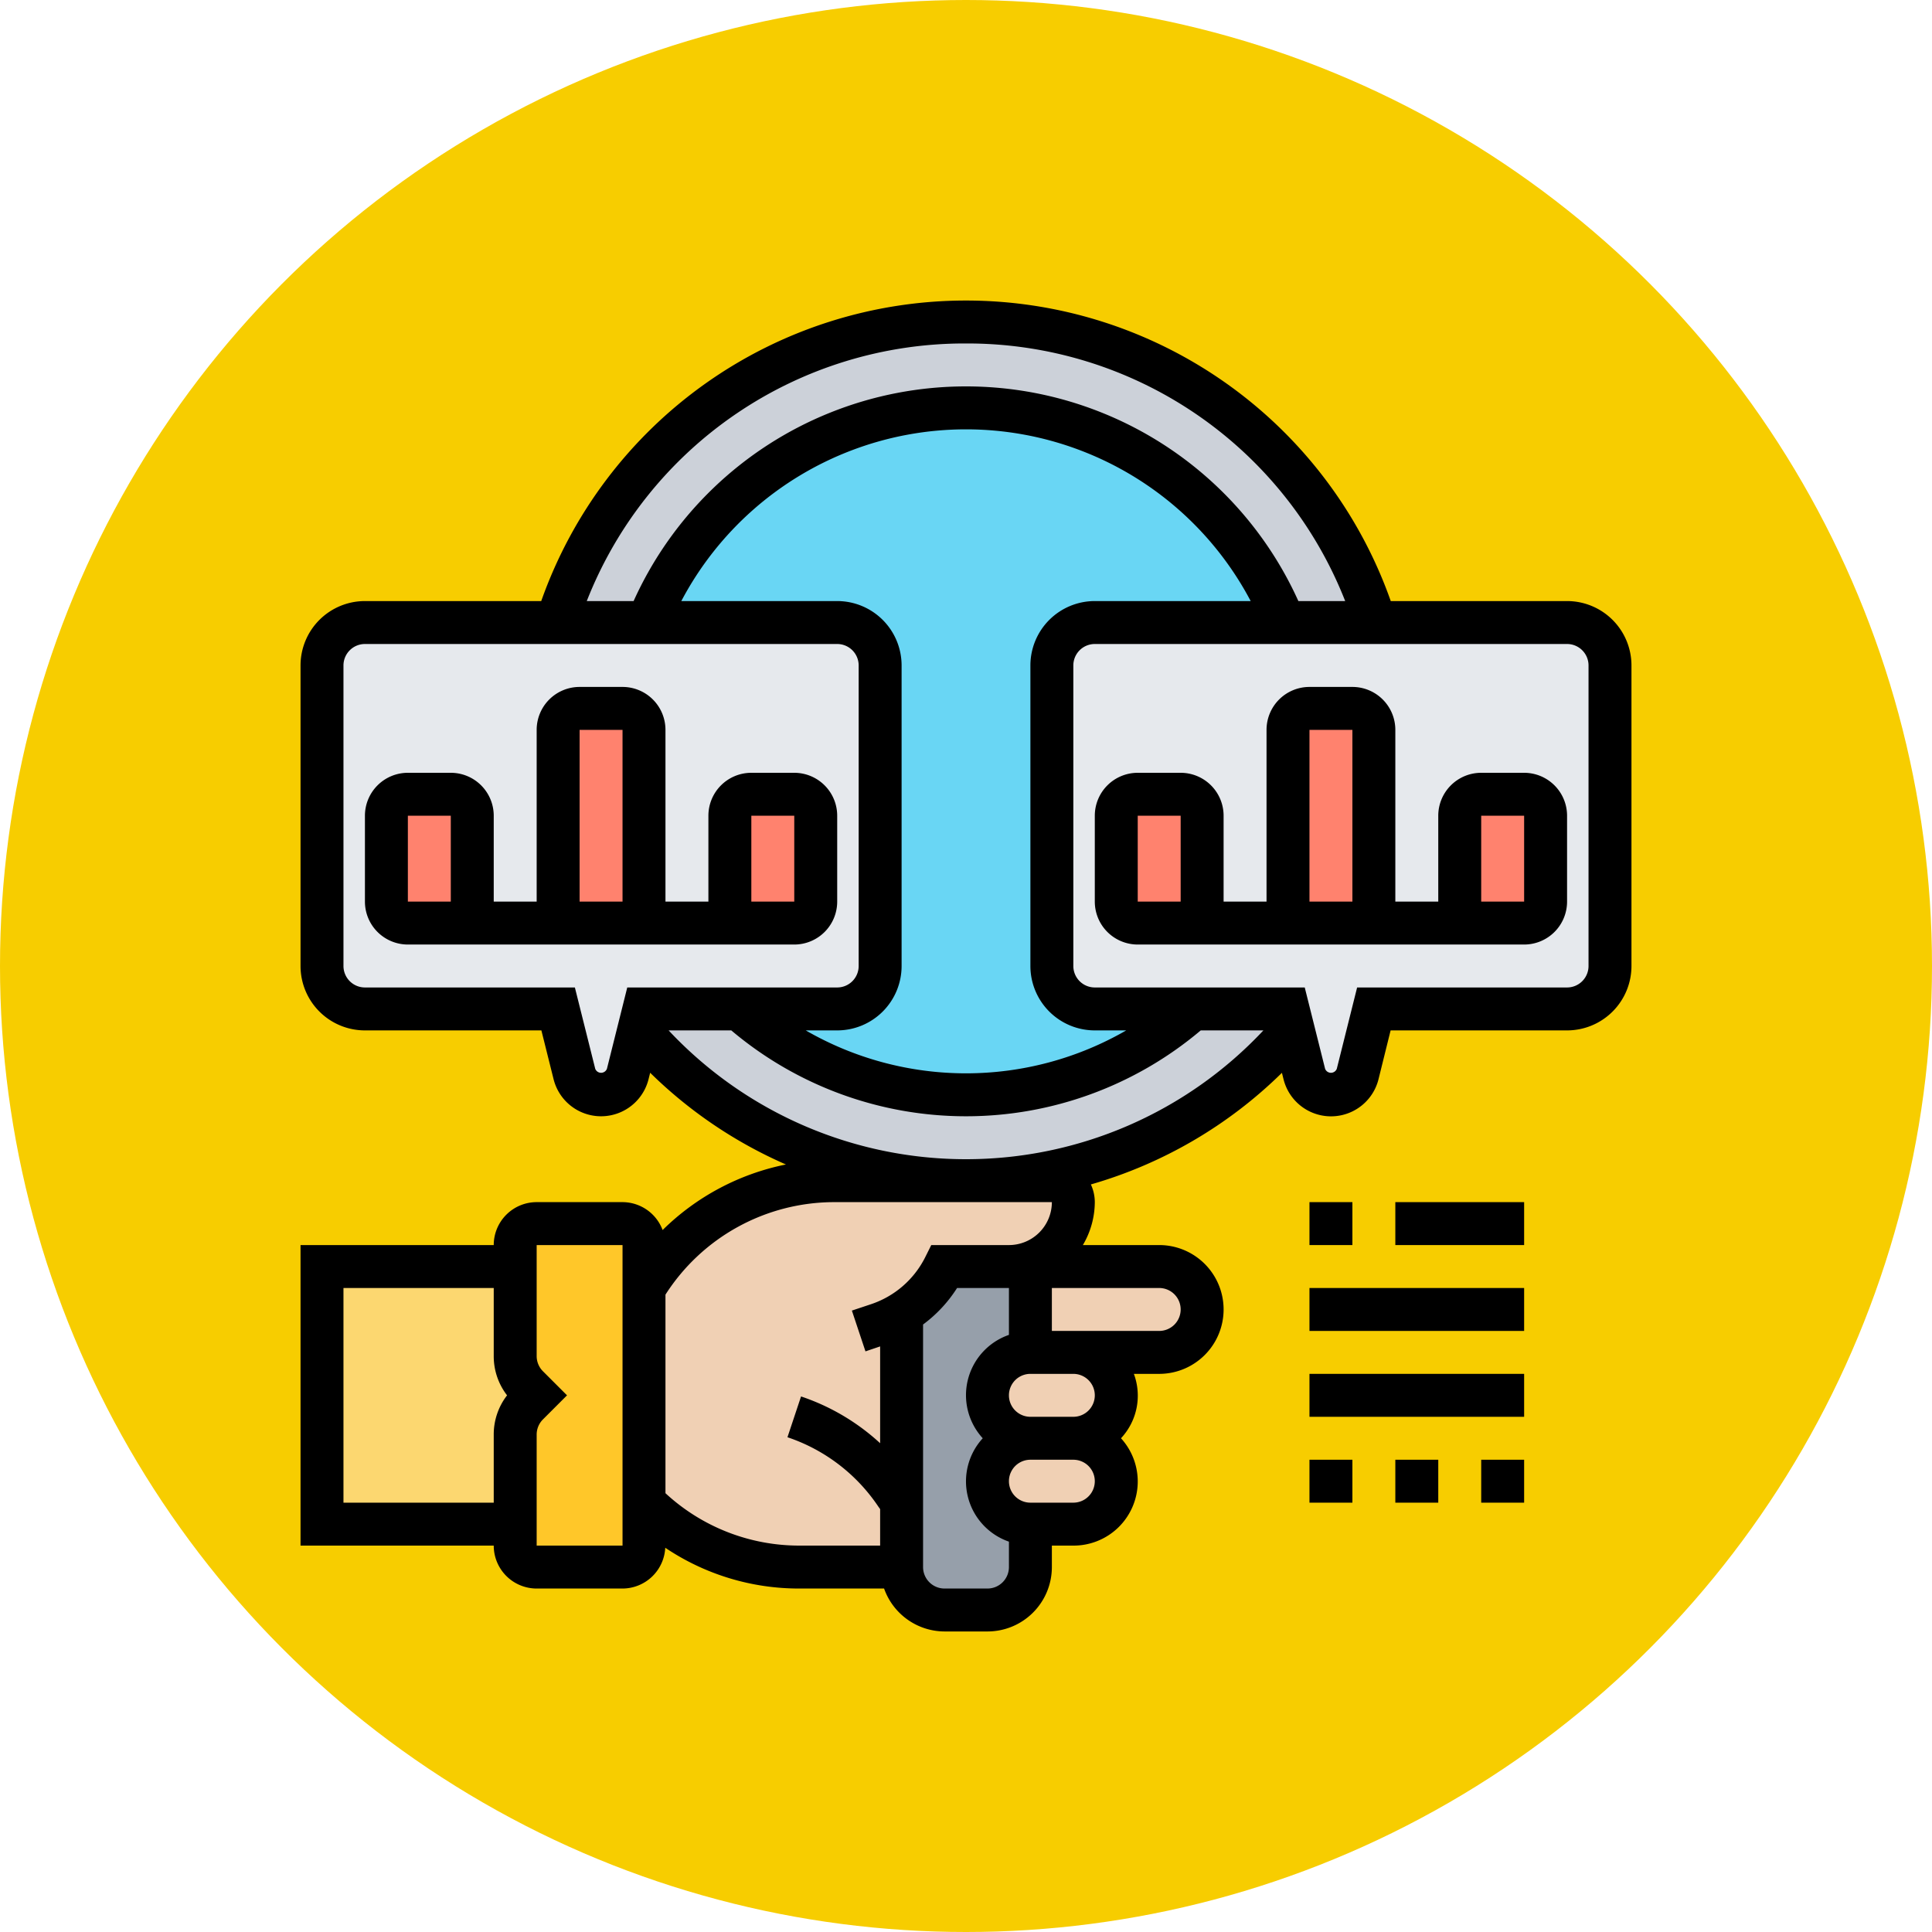<svg xmlns="http://www.w3.org/2000/svg" width="90" height="90" viewBox="0 0 90 90">
  <g id="Grupo_1075614" data-name="Grupo 1075614" transform="translate(-598 -2096)">
    <circle id="Elipse_4724" data-name="Elipse 4724" cx="45" cy="45" r="45" transform="translate(598 2096)" fill="#f7cd00"/>
    <g id="benchmarking" transform="translate(612 2110)">
      <g id="Grupo_1075612" data-name="Grupo 1075612">
        <g id="Grupo_1075595" data-name="Grupo 1075595">
          <circle id="Elipse_10529" data-name="Elipse 10529" cx="20" cy="20" r="20" transform="translate(11 1)" fill="#ccd1d9"/>
        </g>
        <g id="Grupo_1075596" data-name="Grupo 1075596">
          <circle id="Elipse_10530" data-name="Elipse 10530" cx="16" cy="16" r="16" transform="translate(15 5)" fill="#69d6f4"/>
        </g>
        <g id="Grupo_1075597" data-name="Grupo 1075597">
          <path id="Trazado_823862" data-name="Trazado 823862" d="M11,51l-.41.41A2.006,2.006,0,0,0,10,52.83V57H1V45h9v4.17a2.006,2.006,0,0,0,.59,1.42Z" fill="#fcd770"/>
        </g>
        <g id="Grupo_1075598" data-name="Grupo 1075598">
          <path id="Trazado_823863" data-name="Trazado 823863" d="M16,56v2a1,1,0,0,1-1,1H11a1,1,0,0,1-1-1V52.83a2.006,2.006,0,0,1,.59-1.42L11,51l-.41-.41A2.006,2.006,0,0,1,10,49.17V44a1,1,0,0,1,1-1h4a1,1,0,0,1,1,1V56Z" fill="#ffc729"/>
        </g>
        <g id="Grupo_1075599" data-name="Grupo 1075599">
          <path id="Trazado_823864" data-name="Trazado 823864" d="M34,45v4a2.015,2.015,0,0,0-2,2,2.006,2.006,0,0,0,2,2,2.015,2.015,0,0,0-2,2,2.006,2.006,0,0,0,2,2v2a2.006,2.006,0,0,1-2,2H30a2.006,2.006,0,0,1-2-2V47.18A5.329,5.329,0,0,0,30,45h3a2.772,2.772,0,0,0,1-.18V45Z" fill="#969faa"/>
        </g>
        <g id="Grupo_1075600" data-name="Grupo 1075600">
          <path id="Trazado_823865" data-name="Trazado 823865" d="M36,53a2.006,2.006,0,0,1,2,2,2.015,2.015,0,0,1-2,2H34a2.006,2.006,0,0,1-2-2,2.015,2.015,0,0,1,2-2Z" fill="#f0d0b4"/>
        </g>
        <g id="Grupo_1075601" data-name="Grupo 1075601">
          <path id="Trazado_823866" data-name="Trazado 823866" d="M36,49a2.006,2.006,0,0,1,2,2,2.015,2.015,0,0,1-2,2H34a2.006,2.006,0,0,1-2-2,2.015,2.015,0,0,1,2-2Z" fill="#f0d0b4"/>
        </g>
        <g id="Grupo_1075602" data-name="Grupo 1075602">
          <path id="Trazado_823867" data-name="Trazado 823867" d="M41.41,45.59A1.955,1.955,0,0,1,42,47a2.006,2.006,0,0,1-2,2H34V45h6A1.955,1.955,0,0,1,41.41,45.59Z" fill="#f0d0b4"/>
        </g>
        <g id="Grupo_1075603" data-name="Grupo 1075603">
          <path id="Trazado_823868" data-name="Trazado 823868" d="M28,59H23.24A10.25,10.25,0,0,1,16,56V46a10.3,10.3,0,0,1,8.83-5H35a1,1,0,0,1,1,1,2.993,2.993,0,0,1-.88,2.12,2.838,2.838,0,0,1-1.12.7A2.772,2.772,0,0,1,33,45H30a5.329,5.329,0,0,1-2,2.18V59Z" fill="#f0d0b4"/>
        </g>
        <g id="Grupo_1075604" data-name="Grupo 1075604">
          <path id="Trazado_823869" data-name="Trazado 823869" d="M35,31V17a2.006,2.006,0,0,1,2-2H59a2.006,2.006,0,0,1,2,2V31a2.006,2.006,0,0,1-2,2H50l-.76,3.03a1.278,1.278,0,0,1-2.48,0l-.52-2.08L46,33H37a2.006,2.006,0,0,1-2-2Z" fill="#e6e9ed"/>
        </g>
        <g id="Grupo_1075605" data-name="Grupo 1075605">
          <path id="Trazado_823870" data-name="Trazado 823870" d="M16.17,15H25a2.006,2.006,0,0,1,2,2V31a2.006,2.006,0,0,1-2,2H16l-.24.95-.52,2.08a1.278,1.278,0,0,1-2.48,0L12,33H3a2.006,2.006,0,0,1-2-2V17a2.006,2.006,0,0,1,2-2H16.16Z" fill="#e6e9ed"/>
        </g>
        <g id="Grupo_1075606" data-name="Grupo 1075606">
          <path id="Trazado_823871" data-name="Trazado 823871" d="M58,24v4a1,1,0,0,1-1,1H54V24a1,1,0,0,1,1-1h2A1,1,0,0,1,58,24Z" fill="#ff826e"/>
        </g>
        <g id="Grupo_1075607" data-name="Grupo 1075607">
          <path id="Trazado_823872" data-name="Trazado 823872" d="M50,20v9H46V20a1,1,0,0,1,1-1h2A1,1,0,0,1,50,20Z" fill="#ff826e"/>
        </g>
        <g id="Grupo_1075608" data-name="Grupo 1075608">
          <path id="Trazado_823873" data-name="Trazado 823873" d="M42,24v5H39a1,1,0,0,1-1-1V24a1,1,0,0,1,1-1h2A1,1,0,0,1,42,24Z" fill="#ff826e"/>
        </g>
        <g id="Grupo_1075609" data-name="Grupo 1075609">
          <path id="Trazado_823874" data-name="Trazado 823874" d="M24,24v4a1,1,0,0,1-1,1H20V24a1,1,0,0,1,1-1h2A1,1,0,0,1,24,24Z" fill="#ff826e"/>
        </g>
        <g id="Grupo_1075610" data-name="Grupo 1075610">
          <path id="Trazado_823875" data-name="Trazado 823875" d="M16,20v9H12V20a1,1,0,0,1,1-1h2A1,1,0,0,1,16,20Z" fill="#ff826e"/>
        </g>
        <g id="Grupo_1075611" data-name="Grupo 1075611">
          <path id="Trazado_823876" data-name="Trazado 823876" d="M8,24v5H5a1,1,0,0,1-1-1V24a1,1,0,0,1,1-1H7A1,1,0,0,1,8,24Z" fill="#ff826e"/>
        </g>
      </g>
      <g id="Grupo_1075613" data-name="Grupo 1075613">
        <path id="Trazado_823877" data-name="Trazado 823877" d="M25,28V24a2,2,0,0,0-2-2H21a2,2,0,0,0-2,2v4H17V20a2,2,0,0,0-2-2H13a2,2,0,0,0-2,2v8H9V24a2,2,0,0,0-2-2H5a2,2,0,0,0-2,2v4a2,2,0,0,0,2,2H23A2,2,0,0,0,25,28ZM7,28H5V24H7Zm6-8h2v8H13Zm8,4h2v4H21Z"/>
        <path id="Trazado_823878" data-name="Trazado 823878" d="M59,14H50.787a20.983,20.983,0,0,0-39.574,0H3a3,3,0,0,0-3,3V31a3,3,0,0,0,3,3h8.22l.568,2.273a2.28,2.28,0,0,0,4.424,0l.075-.3a21,21,0,0,0,6.325,4.273A11.381,11.381,0,0,0,16.867,43.3,2,2,0,0,0,15,42H11a2,2,0,0,0-2,2H0V58H9a2,2,0,0,0,2,2h4a2,2,0,0,0,1.99-1.9A11.151,11.151,0,0,0,23.242,60h3.942A3,3,0,0,0,30,62h2a3,3,0,0,0,3-3V58h1a2.987,2.987,0,0,0,2.22-5,2.908,2.908,0,0,0,.6-3H40a3,3,0,0,0,0-6H36.444A3.959,3.959,0,0,0,37,42a1.979,1.979,0,0,0-.183-.824,20.959,20.959,0,0,0,8.9-5.2l.075.3a2.28,2.28,0,0,0,4.424,0L50.78,34H59a3,3,0,0,0,3-3V17a3,3,0,0,0-3-3ZM2,56V46H9v3.171A2.978,2.978,0,0,0,9.621,51,2.978,2.978,0,0,0,9,52.829V56Zm13,2H11V52.829a1,1,0,0,1,.293-.708L12.414,51l-1.121-1.121A1,1,0,0,1,11,49.171V44h4ZM31,2A18.91,18.91,0,0,1,48.664,14H46.483a16.987,16.987,0,0,0-30.967,0H13.334A18.9,18.9,0,0,1,31,2Zm6,32h1.464a14.93,14.93,0,0,1-14.929,0H25a3,3,0,0,0,3-3V17a3,3,0,0,0-3-3H17.738a14.993,14.993,0,0,1,26.524,0H37a3,3,0,0,0-3,3V31A3,3,0,0,0,37,34ZM13.728,35.788,12.78,32H3a1,1,0,0,1-1-1V17a1,1,0,0,1,1-1H25a1,1,0,0,1,1,1V31a1,1,0,0,1-1,1H15.22l-.947,3.788A.292.292,0,0,1,13.728,35.788ZM32,60H30a1,1,0,0,1-1-1V47.7A6.324,6.324,0,0,0,30.584,46H33v2.184A2.972,2.972,0,0,0,31.78,53,2.972,2.972,0,0,0,33,57.816V59A1,1,0,0,1,32,60Zm4-4H34a1,1,0,0,1,0-2h2a1,1,0,0,1,0,2Zm1-5a1,1,0,0,1-1,1H34a1,1,0,0,1,0-2h2A1,1,0,0,1,37,51Zm4-4a1,1,0,0,1-1,1H35V46h5A1,1,0,0,1,41,47Zm-6-5a2,2,0,0,1-2,2H29.382l-.276.553a4.371,4.371,0,0,1-2.543,2.206l-.879.293.633,1.9L27,48.721v4.51a10.238,10.238,0,0,0-3.684-2.179l-.633,1.9a8.256,8.256,0,0,1,4.238,3.238L27,56.3V58H23.242A9.17,9.17,0,0,1,17,55.559v-9.25A9.34,9.34,0,0,1,24.831,42Zm-4-2a18.974,18.974,0,0,1-13.853-6h2.919a16.945,16.945,0,0,0,21.869,0h2.919A18.979,18.979,0,0,1,31,40Zm29-9a1,1,0,0,1-1,1H49.22l-.947,3.788a.292.292,0,0,1-.545,0L46.78,32H37a1,1,0,0,1-1-1V17a1,1,0,0,1,1-1H59a1,1,0,0,1,1,1Z"/>
        <path id="Trazado_823879" data-name="Trazado 823879" d="M57,22H55a2,2,0,0,0-2,2v4H51V20a2,2,0,0,0-2-2H47a2,2,0,0,0-2,2v8H43V24a2,2,0,0,0-2-2H39a2,2,0,0,0-2,2v4a2,2,0,0,0,2,2H57a2,2,0,0,0,2-2V24A2,2,0,0,0,57,22ZM41,28H39V24h2Zm6-8h2v8H47Zm10,8H55V24h2Z"/>
        <path id="Trazado_823880" data-name="Trazado 823880" d="M47,42h2v2H47Z"/>
        <path id="Trazado_823881" data-name="Trazado 823881" d="M51,42h6v2H51Z"/>
        <path id="Trazado_823882" data-name="Trazado 823882" d="M47,46H57v2H47Z"/>
        <path id="Trazado_823883" data-name="Trazado 823883" d="M47,50H57v2H47Z"/>
        <path id="Trazado_823884" data-name="Trazado 823884" d="M47,54h2v2H47Z"/>
        <path id="Trazado_823885" data-name="Trazado 823885" d="M51,54h2v2H51Z"/>
        <path id="Trazado_823886" data-name="Trazado 823886" d="M55,54h2v2H55Z"/>
      </g>
    </g>
  </g>
</svg>
